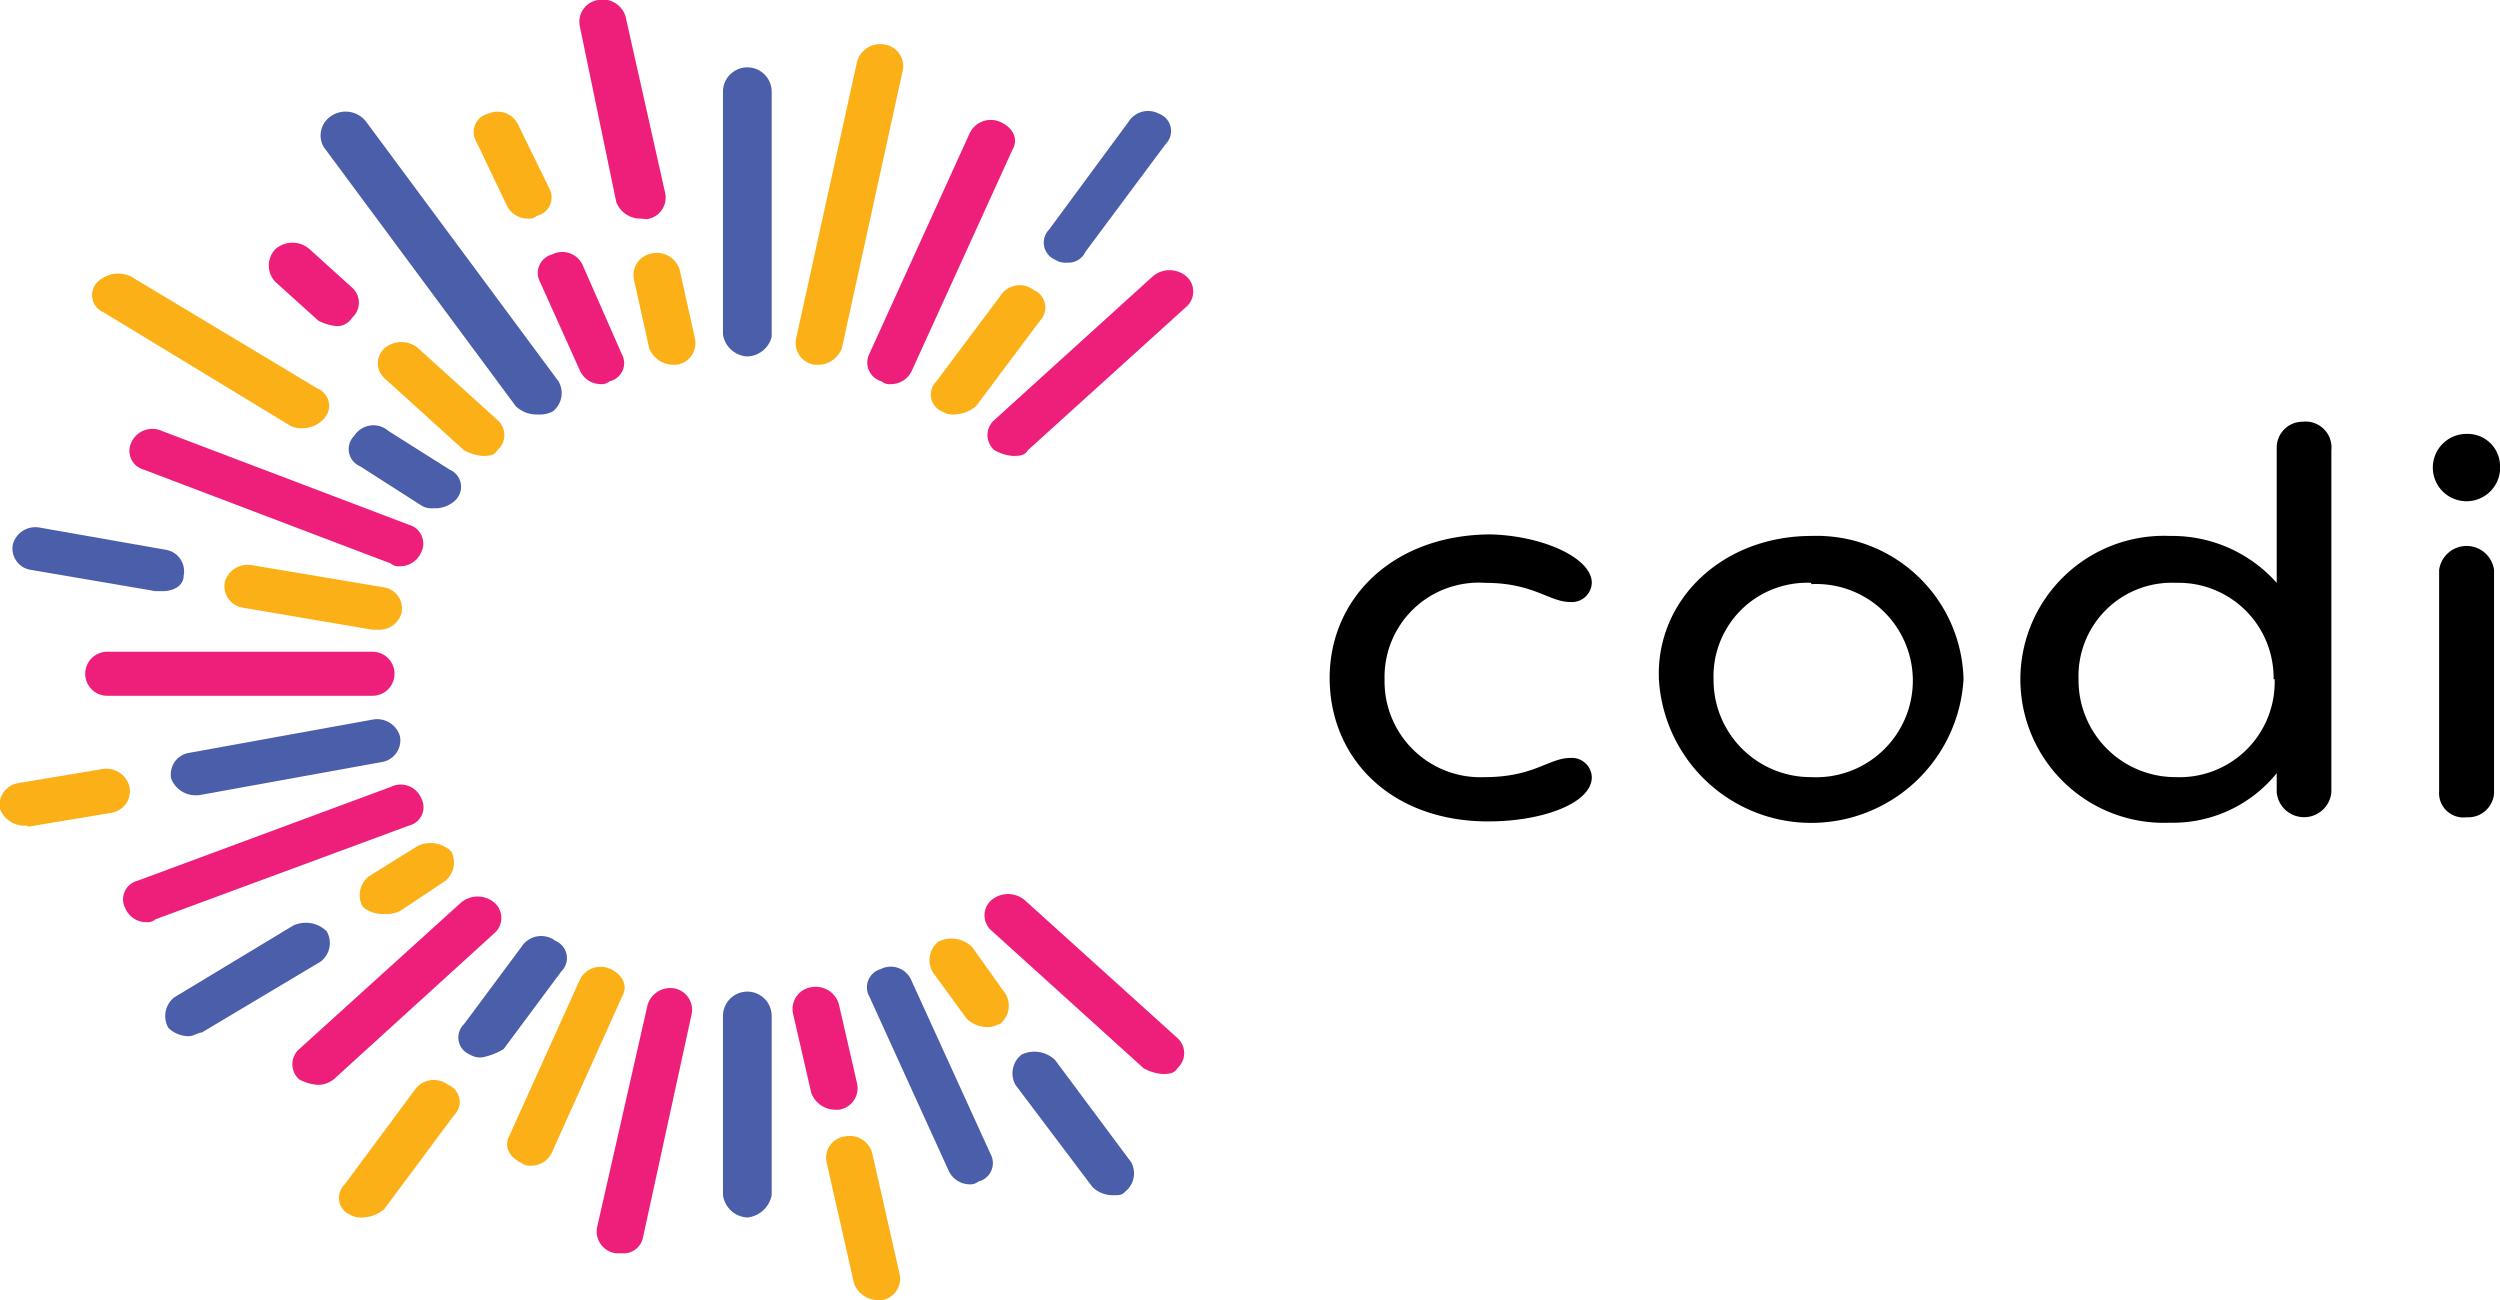 <svg xmlns="http://www.w3.org/2000/svg" viewBox="0 0 96.51 50.19"><defs><style>.cls-1{fill:#ed1f7a;}.cls-2{fill:#4b5eaa;}.cls-3{fill:#fcb017;}</style></defs><title>Asset 2</title><g id="Layer_2" data-name="Layer 2"><g id="Layer_1-2" data-name="Layer 1"><path d="M61.45,22.5a.77.77,0,0,1-.83.74c-.82,0-1.41-.74-3.29-.74a3.64,3.64,0,0,0-3.88,3.72A3.7,3.7,0,0,0,57.33,30c1.88,0,2.47-.74,3.29-.74a.77.77,0,0,1,.83.74c0,1-1.88,1.71-4,1.71-3.77,0-6.12-2.45-6.12-5.54s2.47-5.54,6.24-5.54C59.57,20.69,61.45,21.54,61.45,22.5Z"/><path d="M69.92,20.69a5.67,5.67,0,0,1,5.88,5.53,5.89,5.89,0,0,1-11.76,0C63.92,23.14,66.51,20.69,69.92,20.69Zm0,1.81a3.61,3.61,0,0,0-3.77,3.72A3.75,3.75,0,0,0,69.92,30a3.73,3.73,0,1,0,0-7.45Z"/><path d="M90,17.38V30.59a1.06,1.06,0,0,1-2.11,0v-.74a5.16,5.16,0,0,1-4.12,1.91,5.54,5.54,0,1,1,0-11.07,5.4,5.4,0,0,1,4.12,1.81V17.28a1,1,0,0,1,1-1A1,1,0,0,1,90,17.38Zm-2.23,8.84A3.67,3.67,0,0,0,84,22.5a3.6,3.6,0,0,0-3.76,3.72A3.74,3.74,0,0,0,84,30,3.67,3.67,0,0,0,87.81,26.22Z"/><path d="M96.51,17.92a1.3,1.3,0,1,1-1.29-1.17A1.25,1.25,0,0,1,96.51,17.92ZM95.22,31.55a.94.94,0,0,1-1.06-1V22a1.07,1.07,0,0,1,2.12,0v8.63A1,1,0,0,1,95.22,31.55Z"/><path class="cls-1" d="M14.38,26.86H4.14a.85.85,0,1,1,0-1.7H14.38a.85.85,0,1,1,0,1.7Z"/><path class="cls-2" d="M28.85,13.76a1,1,0,0,1-.94-.85V3.54a.94.94,0,0,1,1.88,0V13A1,1,0,0,1,28.85,13.76Z"/><path class="cls-2" d="M28.85,47a1,1,0,0,1-.94-.86V39.22a.94.94,0,0,1,1.88,0v6.92A1.07,1.07,0,0,1,28.85,47Z"/><path class="cls-1" d="M12.26,41.88a1.8,1.8,0,0,1-.71-.21.78.78,0,0,1,0-1.17l6.24-5.65a1,1,0,0,1,1.3,0,.78.78,0,0,1,0,1.17L13,41.56A1,1,0,0,1,12.26,41.88Z"/><path class="cls-1" d="M39.09,17.6a1.73,1.73,0,0,1-.7-.22.77.77,0,0,1,0-1.17l6.11-5.54a1,1,0,0,1,1.3,0,.78.78,0,0,1,0,1.17l-6.12,5.54C39.56,17.6,39.33,17.6,39.09,17.6Z"/><path class="cls-1" d="M44.86,41.46a1.77,1.77,0,0,1-.71-.22l-5.88-5.32a.78.78,0,0,1,0-1.17,1,1,0,0,1,1.29,0l5.89,5.32a.78.78,0,0,1,0,1.17C45.33,41.46,45.09,41.46,44.86,41.46Z"/><path class="cls-1" d="M13,12.59a1.92,1.92,0,0,1-.71-.21l-1.65-1.49a.91.91,0,0,1,0-1.28,1,1,0,0,1,1.3,0l1.65,1.49a.78.78,0,0,1,0,1.17A.68.68,0,0,1,13,12.59Z"/><path class="cls-3" d="M18.62,17.6a1.77,1.77,0,0,1-.71-.22l-3.06-2.77a.78.78,0,0,1,0-1.17,1,1,0,0,1,1.29,0l3.06,2.77a.77.77,0,0,1,0,1.17C19.09,17.6,18.85,17.6,18.62,17.6Z"/><path class="cls-1" d="M5.67,35.6a.88.88,0,0,1-.83-.53A.74.74,0,0,1,5.31,34l9.77-3.62a.86.86,0,0,1,1.18.43.73.73,0,0,1-.47,1.06L6,35.49A.46.46,0,0,1,5.67,35.6Z"/><path class="cls-1" d="M23.21,14.83a.89.89,0,0,1-.83-.54l-1.53-3.4a.74.74,0,0,1,.47-1.07.86.86,0,0,1,1.18.43L24,13.66a.72.72,0,0,1-.47,1.06A.46.46,0,0,1,23.21,14.83Z"/><path class="cls-3" d="M20.38,8.44a.9.9,0,0,1-.83-.54L18.38,5.45a.72.72,0,0,1,.47-1.06A.87.87,0,0,1,20,4.81L21.2,7.26a.73.73,0,0,1-.47,1.07A.45.45,0,0,1,20.38,8.44Z"/><path class="cls-2" d="M37.44,45.72a.9.9,0,0,1-.82-.53l-3.06-6.72A.73.73,0,0,1,34,37.41a.86.86,0,0,1,1.18.43l3.06,6.71a.73.73,0,0,1-.47,1.06A.47.47,0,0,1,37.44,45.72Z"/><path class="cls-1" d="M34.39,14.83a.47.47,0,0,1-.36-.11.75.75,0,0,1-.47-1.06l3.88-8.53a.9.9,0,0,1,1.18-.42c.47.21.71.64.47,1.06l-3.88,8.52A.89.89,0,0,1,34.39,14.83Z"/><path class="cls-3" d="M20.49,45a.49.49,0,0,1-.35-.1c-.47-.22-.71-.64-.47-1.07l2.71-6a.89.89,0,0,1,1.17-.43c.47.21.71.64.47,1.06l-2.7,6A.88.88,0,0,1,20.49,45Z"/><path class="cls-1" d="M15.43,21.86a.46.46,0,0,1-.35-.11L5.55,18.13a.75.75,0,0,1-.47-1.07.89.89,0,0,1,1.18-.42l9.53,3.62a.75.75,0,0,1,.47,1.06A.89.89,0,0,1,15.43,21.86Z"/><path class="cls-2" d="M7.55,30.7a1,1,0,0,1-.94-.64.84.84,0,0,1,.71-1l7.06-1.28a.92.92,0,0,1,1.06.64.85.85,0,0,1-.71,1L7.67,30.7Z"/><path class="cls-3" d="M1,31.87A1,1,0,0,1,0,31.23a.85.85,0,0,1,.71-1l3.18-.53A.92.92,0,0,1,5,30.38a.85.85,0,0,1-.71,1l-3.18.53Z"/><path class="cls-1" d="M32.26,42.84a1,1,0,0,1-.94-.64l-.71-3.09a.85.85,0,0,1,.71-1,.93.93,0,0,1,1.06.64l.71,3.09a.84.84,0,0,1-.71,1Z"/><path class="cls-3" d="M33.91,50.19a1,1,0,0,1-.94-.64l-1.06-4.68a.83.83,0,0,1,.71-1,.9.9,0,0,1,1.05.64l1.06,4.68a.83.83,0,0,1-.7,1Z"/><path class="cls-3" d="M26,14.08a1,1,0,0,1-.94-.64l-.59-2.66a.85.85,0,0,1,.71-1,.92.92,0,0,1,1.06.64l.59,2.66a.84.84,0,0,1-.71,1Z"/><path class="cls-1" d="M24.74,8.44a1,1,0,0,1-.95-.64L22.38,1a.85.85,0,0,1,.71-1,.92.92,0,0,1,1.06.64l1.53,6.82a.84.84,0,0,1-.71,1Z"/><path class="cls-3" d="M36.85,16a.74.74,0,0,1-.47-.11.71.71,0,0,1-.23-1.17l2.47-3.3a.88.88,0,0,1,1.29-.22.73.73,0,0,1,.24,1.18l-2.47,3.3A1.38,1.38,0,0,1,36.85,16Z"/><path class="cls-2" d="M41.21,10.14a.73.73,0,0,1-.47-.11.72.72,0,0,1-.24-1.17l3.06-4.15a.89.89,0,0,1,1.18-.32A.71.71,0,0,1,45,5.56L41.91,9.71A.73.73,0,0,1,41.21,10.14Z"/><path class="cls-3" d="M14,47a.8.8,0,0,1-.47-.1.71.71,0,0,1-.23-1.17L16,42.09a.9.9,0,0,1,1.3-.21.71.71,0,0,1,.23,1.17l-2.7,3.63A1.36,1.36,0,0,1,14,47Z"/><path class="cls-2" d="M18.61,40.82a.76.76,0,0,1-.47-.11.71.71,0,0,1-.23-1.17l2.23-3a.9.9,0,0,1,1.3-.22.72.72,0,0,1,.23,1.18l-2.23,3A2.59,2.59,0,0,1,18.61,40.82Z"/><path class="cls-2" d="M16.73,19.62a.74.74,0,0,1-.47-.11L13.9,18a.72.72,0,0,1-.23-1.17A.88.88,0,0,1,15,16.64l2.36,1.49a.72.72,0,0,1,.23,1.17A1.12,1.12,0,0,1,16.73,19.62Z"/><path class="cls-3" d="M11.67,16.53a.82.82,0,0,1-.47-.1L4,12.06a.72.72,0,0,1-.24-1.17,1.15,1.15,0,0,1,1.29-.22L12.26,15a.72.72,0,0,1,.24,1.17A1.11,1.11,0,0,1,11.67,16.53Z"/><path class="cls-2" d="M7.32,40a1.12,1.12,0,0,1-.82-.32.92.92,0,0,1,.23-1.18l4.59-2.77a1.15,1.15,0,0,1,1.29.22.9.9,0,0,1-.23,1.17L7.79,39.86C7.67,39.86,7.44,40,7.32,40Z"/><path class="cls-3" d="M14.85,35.28A1.15,1.15,0,0,1,14,35a.92.92,0,0,1,.24-1.17l1.88-1.17a1.15,1.15,0,0,1,1.3.21A.92.92,0,0,1,17.2,34l-1.76,1.17A1.15,1.15,0,0,1,14.85,35.28Z"/><path class="cls-2" d="M20.74,16a1.15,1.15,0,0,1-.83-.32l-7.41-10a.89.89,0,0,1,.24-1.17,1,1,0,0,1,1.41.21l7.41,10a.9.9,0,0,1-.23,1.17A1.15,1.15,0,0,1,20.74,16Z"/><path class="cls-2" d="M43,46.14a1.12,1.12,0,0,1-.83-.32L39.2,41.88a.92.92,0,0,1,.24-1.17,1.15,1.15,0,0,1,1.29.21l2.94,3.95A.9.9,0,0,1,43.44,46C43.32,46.14,43.2,46.14,43,46.14Z"/><path class="cls-3" d="M38.15,39.65a1.16,1.16,0,0,1-.83-.32L36,37.52a.92.92,0,0,1,.24-1.18,1.15,1.15,0,0,1,1.29.22l1.29,1.81a.9.9,0,0,1-.23,1.17C38.5,39.54,38.38,39.65,38.15,39.65Z"/><path class="cls-1" d="M24,48.38h-.24a.85.85,0,0,1-.71-1L25,38.79A.92.92,0,0,1,26,38.15a.84.84,0,0,1,.7,1l-1.88,8.63A.76.76,0,0,1,24,48.38Z"/><path class="cls-3" d="M31.68,14.08h-.24a.85.85,0,0,1-.71-1L33.09,2.36a.93.93,0,0,1,1.06-.64.84.84,0,0,1,.7,1L32.5,13.44A1,1,0,0,1,31.68,14.08Z"/><path class="cls-3" d="M14.61,24.31h-.23l-5-.85a.84.84,0,0,1-.7-1,.92.92,0,0,1,1.06-.64l5.06.85a.83.83,0,0,1,.7,1A.89.89,0,0,1,14.61,24.31Z"/><path class="cls-2" d="M6.26,22.82H6L1.2,22a.83.83,0,0,1-.7-1,.9.9,0,0,1,1.05-.63l4.83.85a.84.84,0,0,1,.71,1C7.09,22.6,6.73,22.82,6.26,22.82Z"/></g></g></svg>